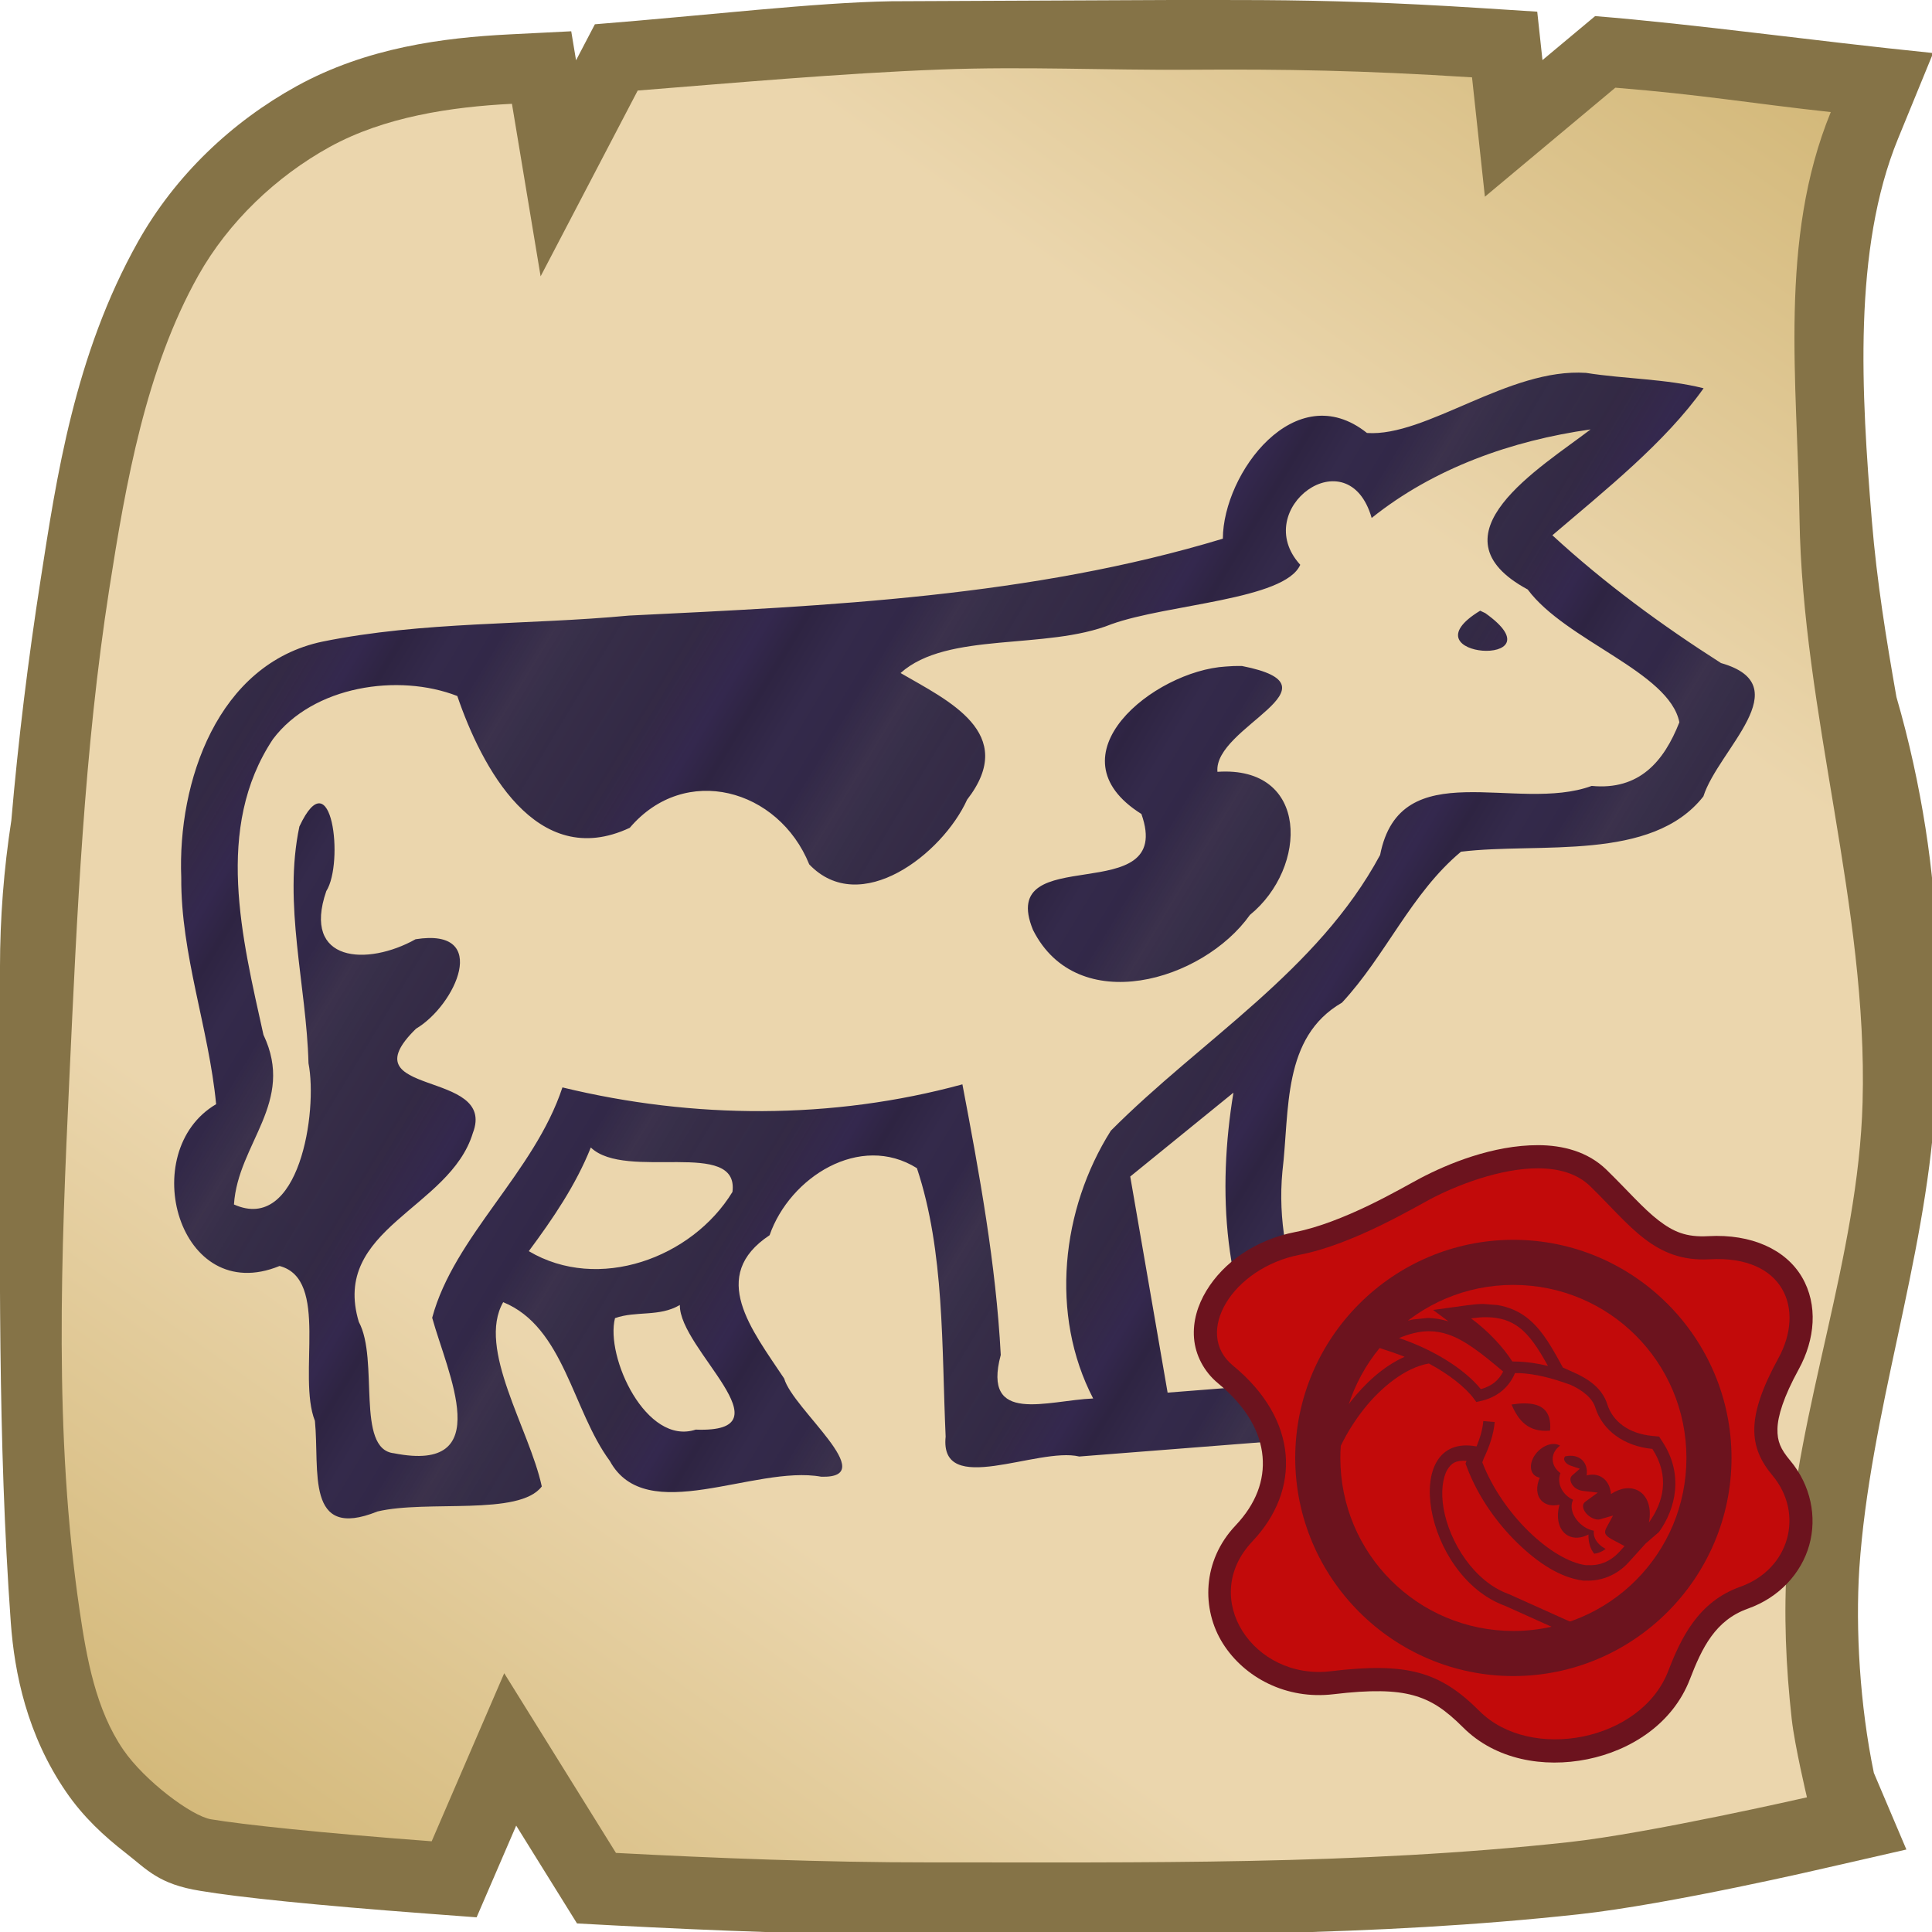 <svg height="500" viewBox="0 0 132.292 132.292" width="500" xmlns="http://www.w3.org/2000/svg" xmlns:xlink="http://www.w3.org/1999/xlink"><linearGradient id="a"><stop offset="0" stop-color="#d3b879"/><stop offset=".25" stop-color="#ebd6ad"/><stop offset=".5" stop-color="#ebd6ad"/><stop offset=".75" stop-color="#ebd6ad"/><stop offset="1" stop-color="#d3b879"/></linearGradient><linearGradient id="b" gradientUnits="userSpaceOnUse" x1="116.132" x2="22.669" xlink:href="#a" y1="0" y2="132.292"/><linearGradient id="c" gradientUnits="userSpaceOnUse" spreadMethod="repeat" x1="-17.85" x2="5.027" xlink:href="#d" y1="110.49" y2="126.856"/><linearGradient id="d"><stop offset="0" stop-color="#2e2442"/><stop offset=".125" stop-color="#342a4b"/><stop offset=".25" stop-color="#322848"/><stop offset=".375" stop-color="#322947" stop-opacity=".95"/><stop offset=".5" stop-color="#322a46" stop-opacity=".98"/><stop offset=".75" stop-color="#2e2442" stop-opacity=".97"/><stop offset=".906" stop-color="#34284e"/><stop offset="1" stop-color="#2e2442"/></linearGradient><filter id="e" color-interpolation-filters="sRGB" height="1.006" width="1.006" x="-.003" y="-.003"><feGaussianBlur stdDeviation=".352"/></filter><filter id="f" color-interpolation-filters="sRGB" height="1.009" width="1.009" x="-.004" y="-.004"><feGaussianBlur stdDeviation=".123"/></filter><linearGradient id="g" gradientTransform="matrix(.813 -.064 .064 .813 -169.125 38.274)" gradientUnits="userSpaceOnUse" spreadMethod="repeat" x1="193.16" x2="216.037" xlink:href="#d" y1="90.853" y2="107.22"/><filter id="h" color-interpolation-filters="sRGB" height="1.042" width="1.031" x="-.016" y="-.021"><feGaussianBlur stdDeviation=".697"/></filter><path d="m250.471 499.983c51.835.039 104.538.441 157.504-5.348 23.527-2.571 63.666-11.943 63.666-11.943l20.957-4.789-8.406-19.797c-3.626-17.49-4.76-37.133-3.756-52.852 2.741-40.111 16.933-78.897 19.564-119.016.828-12.623.691-24.469.344-42.18-.347-17.711-3.704-41.244-10.317-63.953-2.609-14.831-5.05-29.754-6.35-45.516-2.711-32.883-4.959-70.153 6.762-98.752l9.072-22.131c-31.313-3.172-61.138-7.435-87.342-9.543l-13.605 11.365-1.35-12.51-15.117-.967c-21.868-1.39-38.846-1.919-56.314-2.025-5.823-.036-16.508-.027-22.639-.027l-72.837.327c-19.69.327-47.169 3.598-76.591 5.948l-4.609 8.811-.258.496-1.246-7.498-16.018.805c-16.981.856-36.821 3.38-54.957 13.381-16.734 9.228-31.341 23.054-40.965 40.189-16.466 29.318-21.106 61.291-25.148 87.197-3.249 20.824-5.799 41.628-7.584 62.336-1.944 12.576-2.924 25.282-2.933 38.008l.001 27.979c.014 46.729-.629 93.964 2.793 141.27.941 13.005 4.17 29.035 14.33 43.824 4.451 6.479 9.806 11.404 15.326 15.693 5.506 4.279 8.509 8.111 19.365 9.824 9.832 1.663 30.066 3.742 58.57 5.875l12.771.959 10.229-23.693 15.715 25.273 9.365.502c25.465 1.348 54.433 2.491 81.955 2.473z" fill="#857347" stroke-width="3.78" transform="scale(.265)"/><path d="m43.667 6.199-6.649 12.723-1.963-11.814c-4.152.209-8.735.888-12.484 2.956-3.665 2.021-6.931 5.135-8.988 8.796-3.594 6.399-4.968 14.212-6.101 21.472-1.724 11.049-2.209 22.267-2.729 33.439-.565 12.142-1.075 24.438.693 36.464.487 3.314 1.111 6.835 3.004 9.59 1.45 2.11 4.687 4.544 6.008 4.751 2.083.354 7.611.944 15.101 1.505l4.967-11.508 7.651 12.304c6.689.354 14.283.654 21.43.649 14.614-.01 29.291.201 43.819-1.387 5.496-.601 16.303-3.069 16.303-3.069s-.84-3.54-1.041-5.344c-.4-3.586-.562-7.22-.321-10.821.708-10.588 4.876-20.805 5.172-31.413.374-13.426-4.117-26.631-4.321-40.061-.141-9.278-1.441-19.011 2.143-27.756-5.568-.608-8.703-1.18-14.752-1.67l-8.932 7.465-.881-8.173c-7.611-.484-12.854-.566-19.284-.522-5.85.04-11.266-.236-17.112-.015-6.769.256-14.283.929-20.733 1.44z" fill="url(#b)" stroke-width="4.763"/><g><path d="m108.604 25.533c-5.286-.357-10.944 4.398-15.002 4.115-4.897-3.905-9.848 2.745-9.869 7.238-13.137 3.978-27.005 4.603-40.655 5.265-6.991.658-14.097.384-20.993 1.782-7.19 1.508-9.933 9.612-9.674 16.157-.033 5.278 1.886 10.3 2.388 15.518-5.507 3.241-2.571 13.912 4.343 11.079 3.447.905 1.194 7.495 2.422 10.607.334 3.39-.683 8.206 4.279 6.204 3.395-.809 9.72.333 11.255-1.715-.845-3.934-4.462-9.433-2.643-12.618 4.169 1.701 4.74 7.412 7.302 10.871 2.488 4.571 9.91.254 14.477 1.081 4.145.12-1.948-4.63-2.538-6.723-2.226-3.352-5.204-7.024-.999-9.814 1.383-3.976 6.196-7.028 10.088-4.591 1.906 5.721 1.689 12.283 1.967 18.383-.439 4.202 6.311.68 9.151 1.361 6.722-.527 13.444-1.053 20.166-1.58-3.71-5.242-6.883-11.315-6.257-17.942.503-4.203-.034-9.18 4.078-11.556 3.001-3.222 4.734-7.485 8.15-10.335 5.369-.656 13.054.721 16.597-3.787 1.023-3.214 6.597-7.599 1.207-9.131-4.074-2.6-7.989-5.471-11.547-8.75 3.614-3.085 7.724-6.353 10.355-10.066-2.587-.652-5.39-.631-8.047-1.053zm.304 3.875c-3.367 2.583-11.195 7.24-4.3 10.957 2.603 3.513 9.698 5.64 10.385 9.092-1.058 2.69-2.748 4.67-6.005 4.358-5.116 1.881-13.109-2.3-14.486 4.728-4.278 7.949-12.24 12.65-18.439 18.882-3.395 5.382-4.191 12.596-1.21 18.335-3.14.126-7.623 1.84-6.327-2.981-.329-6.241-1.461-12.401-2.626-18.53-8.911 2.432-18.43 2.388-27.388.21-1.921 5.821-7.418 10.193-8.919 15.774 1.053 3.802 4.433 10.673-2.616 9.278-2.64-.276-1.006-6.413-2.408-8.996-1.919-6.401 6.232-7.733 7.808-12.93 1.701-4.412-8.708-2.433-3.89-7.145 2.701-1.598 5.156-6.949-.031-6.126-3.296 1.846-7.8 1.607-6.115-3.293 1.234-1.948.376-9.171-1.84-4.427-1.127 5.332.481 10.828.623 16.213.648 3.293-.634 11.675-5.104 9.668.27-4.192 4.221-6.993 2.019-11.62-1.453-6.584-3.387-14.163.65-20.242 2.745-3.649 8.585-4.527 12.625-2.954 1.637 4.8 5.391 12.033 11.809 9.024 3.785-4.45 10.196-2.669 12.289 2.505 3.49 3.655 9.114-.698 10.81-4.431 3.547-4.575-1.341-6.798-4.556-8.672 3.205-2.876 9.964-1.538 14.435-3.343 3.84-1.382 11.883-1.663 12.933-4.069-3.483-3.813 3.28-8.817 4.89-3.206 4.273-3.424 9.605-5.301 14.981-6.062zm-7.554 12.409c-5.379 3.27 5.7 3.975.35.167l-.242-.115zm-17.424 3.823c-4.915.295-12.137 6.099-5.773 10.097 2.352 6.634-9.978 1.727-7.422 7.942 3.034 6.03 11.622 3.52 14.851-1.029 3.984-3.241 4.087-10.229-2.222-9.8-.294-3.085 8.841-5.839 1.677-7.247l-.556.003zm-67.651 14.714.001.18zm68.179 14.467c-1.107 6.708-.713 14.023 2.9 19.958-2.469.193-4.938.387-7.407.58-.853-4.932-1.706-9.865-2.559-14.797 2.355-1.914 4.711-3.828 7.066-5.742zm-44.003 3.753c2.401 2.312 10.178-.658 9.699 3.042-2.769 4.541-9.19 6.879-13.945 4.056 1.644-2.216 3.219-4.522 4.246-7.098zm-6.834 10.499-.032.225zm12.931.284c-.059 3.025 7.675 8.785 1.086 8.535-3.385 1.119-6.205-4.986-5.526-7.633 1.449-.516 3.032-.067 4.44-.901z" fill="url(#g)"/><path d="m108.604 25.533c-5.173.357-10.333 1.858-15.002 4.115-3.673 1.775-6.081 5.722-9.869 7.238-12.686 5.079-27.068 3.809-40.655 5.265-6.983.748-15.036-1.936-20.993 1.782-5.325 3.324-8.467 9.996-9.674 16.157-1.006 5.136 1.027 10.464 2.388 15.518 1.032 3.83 3.174 7.288 4.343 11.079 1.068 3.466.962 7.287 2.422 10.607 1.011 2.3 1.973 5.207 4.279 6.204 3.484 1.505 9.092 1.403 11.255-1.715 2.45-3.531-6.602-10.949-2.643-12.618 4.022-1.696 3.529 8.675 7.302 10.871 4.183 2.433 11.578 4.956 14.477 1.081 1.435-1.918-1.989-4.392-2.538-6.723-.753-3.201-2.636-6.962-.999-9.814 1.839-3.204 6.879-6.422 10.088-4.591 5.352 3.054-2.3 13.937 1.967 18.383 2.135 2.225 6.069 1.254 9.151 1.361 6.738.234 16.479 4.065 20.166-1.58 3.463-5.303-6.269-11.608-6.257-17.942.007-4.085 2.107-7.978 4.078-11.556 2.117-3.843 4.441-7.991 8.15-10.335 4.797-3.032 12.775.408 16.597-3.787 2.068-2.269 2.39-6.298 1.207-9.131-1.86-4.456-11.25-3.93-11.547-8.75-.295-4.805 11.872-5.497 10.355-10.066-.852-2.567-5.348-1.239-8.047-1.053zm.304 3.875c2.789 2.76-5.228 7.145-4.3 10.957 1.089 4.47 10.595 4.496 10.385 9.092-.113 2.471-3.802 3.234-6.005 4.358-4.525 2.308-10.173 2.046-14.486 4.728-7.47 4.646-14.854 10.848-18.439 18.882-2.496 5.593 4.068 15.226-1.21 18.335-2.009 1.183-4.943-1.105-6.327-2.981-3.704-5.02 2.1-14.458-2.626-18.53-6.916-5.959-19.52-4.42-27.388.21-5.206 3.064-6.596 10.198-8.919 15.774-1.236 2.966.597 9.299-2.616 9.278-3.104-.021-2.844-5.922-2.408-8.996.707-4.985 7.695-7.896 7.808-12.93.061-2.711-3.214-4.519-3.89-7.145-.509-1.978 1.021-4.376-.031-6.126-1.192-1.985-4.562-1.576-6.115-3.293-1.072-1.185-.279-4.769-1.84-4.427-5.283 1.16 1.823 10.94.623 16.213-.808 3.554-1.655 10.845-5.104 9.668-3.721-1.27 1.619-7.709 2.019-11.62.688-6.716-3.629-15.021.65-20.242 2.74-3.343 8.399-3.861 12.625-2.954 4.844 1.039 7.299 6.974 11.809 9.024 3.805 1.731 8.127 2.897 12.289 2.505 3.877-.365 9.479-.771 10.81-4.431 1.117-3.068-5.916-5.703-4.556-8.672 2.058-4.49 9.67-2.044 14.435-3.343 4.36-1.189 8.849-2.133 12.933-4.069 1.761-.835 3.164-2.301 4.89-3.206 4.772-2.499 11.152-9.851 14.981-6.062zm-7.554 12.409c-.056.117.294.284.35.167.038-.081-.161-.077-.242-.115-.036-.017-.091-.088-.108-.052zm-17.424 3.823c-3.293 2.047-3.472 6.977-5.773 10.097-2.151 2.916-8.98 4.67-7.422 7.942 2.133 4.481 11.89 2.953 14.851-1.029 1.998-2.688-2.229-6.45-2.222-9.8.005-2.48 3.225-5.31 1.677-7.247-.116-.145-.371-.004-.556.003-.185.006-.397-.064-.554.034zm-67.651 14.714.001.18zm68.179 14.467c6.263 2.444 7.096 14.706 2.9 19.958-1.546 1.935-5.451 2.1-7.407.58-3.952-3.072-4.316-10.11-2.559-14.797 1.065-2.842 4.239-6.845 7.066-5.742zm-44.003 3.753c3.167-1.206 9.735-.346 9.699 3.042-.051 4.841-10.987 7.888-13.945 4.056-1.685-2.182 1.669-6.117 4.246-7.098zm-6.834 10.499-.032.225zm12.931.284c2.331 1.671 3.753 7.48 1.086 8.535-2.921 1.155-6.667-4.707-5.526-7.633.549-1.407 3.213-1.781 4.44-.901z" fill="url(#g)" filter="url(#h)" opacity=".25"/><use height="100%" stroke-width="3.148" transform="matrix(.318 0 0 .318 150.088 78.086)" width="100%" xlink:href="#i"/></g><g display="none"><path d="m-60.667 102.245c-4.439 0-7.09 3.131-.652 3.131 4.439-0 7.091-3.131.652-3.131zm13.974 1.783c-4.411 0-7.613 1.011-8.479 2.808-8.541-.256-15.628 2.73-13.791 4.776.239.267.031.569-.537.597-14.205.698-16.843 7.092-3.166 9.073.579.084.694.504.419.776-3.322 3.276 3.925 5.674 14.686 5.674 10.993 0 16.942-1.892 15.047-4.958-.418-.677-.206-1.156.716-1.252 14.542-1.512 10.852-9.718-1.671-10.507-2.552-.161-1.946-1.373-1.016-1.492 10.439-1.337 4.086-5.495-2.207-5.495zm9.571 20.781c-3.643.067-5.455 2.497.147 2.885 4.12.285 6.579-2.451.604-2.866-.257-.018-.508-.024-.751-.019zm-35.202 4.121c-6.989 0-10.137 5.045 0 5.044 6.989-0 10.137-5.045 0-5.044z" display="inline" fill="url(#c)"/><g id="i" display="inline" transform="translate(92.947 -74.031)"><path d="m-233.658 75.061c-.007-0-.013.002-.019.002-9.801-.033-19.586 4.045-25.453 7.139-2.164 1.141-6.144 3.469-11.113 5.861-4.969 2.392-10.809 4.743-15.711 5.691-8.621 1.667-15.498 6.523-19.209 12.67-1.855 3.073-2.938 6.566-2.654 10.18.284 3.614 2.124 7.229 5.199 9.756 6.306 5.181 9.108 10.644 9.559 15.74.45 5.097-1.375 10.163-5.822 14.863-7.207 7.618-7.35 18.064-2.717 25.406s13.66 12.143 23.828 10.92c8-.962 13.238-.84 17.146.234 3.909 1.074 6.87 3.042 10.754 6.924 6.993 6.988 17.367 8.74 26.744 6.846 9.377-1.894 18.384-7.646 22.072-17.201 2.619-6.784 5.458-12.727 12.521-15.238 6.74-2.395 11.486-7.613 13.189-13.656 1.703-6.043.357-12.891-4.096-18.219h-.002c-2.081-2.489-2.804-4.139-2.744-6.83.059-2.691 1.272-6.802 4.58-12.832 3.518-6.415 4.197-13.87.701-19.834-3.496-5.964-10.904-9.345-20.152-8.828-4.811.269-7.527-.94-10.758-3.416-3.23-2.476-6.652-6.46-11.188-10.883v-.002c-4.075-3.973-9.522-5.272-14.656-5.293zm-.041 9.975c.001 0.0.001-0.0.002 0 3.53.015 6.065.835 7.732 2.461 4.124 4.022 7.603 8.224 12.084 11.658 4.481 3.434 10.286 5.857 17.381 5.461 6.784-.379 9.655 1.634 10.99 3.912 1.335 2.278 1.398 5.912-.84 9.992-3.7 6.745-5.693 12.197-5.809 17.408-.115 5.211 2.019 9.803 5.064 13.447 2.458 2.941 2.974 6.186 2.148 9.117-.826 2.931-3.001 5.567-6.928 6.963h-.002c-11.082 3.94-15.666 13.746-18.484 21.045-2.169 5.619-8.003 9.654-14.742 11.016-6.739 1.361-13.756-.163-17.719-4.123-4.56-4.558-9.317-7.88-15.162-9.486s-12.395-1.554-20.98-.521c-6.417.772-11.636-2.273-14.201-6.338s-2.863-8.588 1.527-13.229c6.054-6.399 9.232-14.442 8.512-22.596s-5.265-16.083-13.16-22.57c-1.196-.982-1.505-1.753-1.59-2.83-.085-1.077.247-2.581 1.25-4.242 2.005-3.322 6.62-6.882 12.564-8.031 6.388-1.235 12.773-3.914 18.145-6.5 5.372-2.586 9.848-5.185 11.438-6.023 4.805-2.534 14.044-6.016 20.779-5.99z" fill="#6c131e"/><path d="m-233.678 80.048c-8.271-.033-17.788 3.75-23.126 6.565-3.754 1.979-16.913 9.855-28.203 12.039-14.565 2.816-22.986 16.835-14.445 23.854 14.202 11.668 14.693 26.785 4.192 37.885-11.597 12.258.307 29.942 16.892 27.947 16.585-1.995 23.579.144 32.023 8.583 10.956 10.948 34.781 6.55 40.639-8.624 2.719-7.042 6.43-14.915 15.503-18.141 10.667-3.791 13.847-15.709 6.937-23.978-5.127-6.134-5.718-12.484 1.29-25.259 5.756-10.494 1.232-22.179-14.8-21.283-11.907.665-17.046-7.264-25.706-15.709-2.871-2.8-6.863-3.86-11.195-3.877z" fill="#c20a0a" stroke-width="9.975"/><path d="m-239.052 95.443c-25.861 0-46.971 21.1-46.971 46.963 0 25.863 21.108 46.973 46.971 46.973 25.862 0 46.971-21.11 46.971-46.973 0-25.862-21.109-46.963-46.971-46.963z" fill="#6c131e"/><path d="m-239.052 105.151c-20.609 0-37.257 16.647-37.257 37.257 0 20.609 16.648 37.265 37.257 37.265 20.608 0 37.265-16.655 37.265-37.264 0-20.609-16.656-37.257-37.265-37.257z" fill="#c20a0a" stroke-width="9.975"/><path d="m-920.529 467.439c-5.589 1.055-11.31 2.761-17.285 5.223l-28.514 11.748 29.244 9.789c3.267 1.094 6.497 2.29 9.672 3.572-17.47 7.749-32.362 21.944-43.494 36.01-7.715 9.748-14.675 20.618-20.279 32.24l-.961 1.996-.152 2.211c-.239 3.487-.373 7.027-.373 10.617 0 84.087 68.227 152.342 152.314 152.342 11.539 0 22.789-1.287 33.604-3.715l33.656-7.559-69.568-31.293-.406-.146c-27.952-10.121-47.951-42.215-52.67-69.473-2.359-13.629-.622-25.449 3.113-31.566 3.181-5.209 6.959-7.811 15.545-7.104l-.822 2.236 1.557 4.039c8.9 23.099 23.903 44.201 40.604 60.449 16.7 16.248 34.732 28.041 52.916 30.49l.574.078.58.019c.691.024 1.354.005 2.01-.031 11.157.437 24.263-3.744 34.344-14.893l13.803-15.26 10.809-9.324c13.695-19.039 20.019-46.784 3.107-72.885l-3.023-4.668-5.539-.527c-19.538-1.857-32.27-12.071-36.529-25.645-4.103-13.076-15.354-20.644-27.186-25.918l-8.896-3.967-3.377-6.123c-8.033-14.566-15.583-26.768-26.814-35.123-6.377-4.744-14.098-8.057-22.959-9.553l-11.684-.898c-4.111.053-8.346.445-12.746 1.049l-27.918 3.828 12.482 9.268c-5.471-1.649-11.19-2.718-17.207-2.725z" fill="#6c131e" filter="url(#e)" stroke-width="1" transform="matrix(.265 0 0 .265 -16.707 -11.275)"/><path d="m-245.156 112.107c-.919.011-1.927.102-3.008.25 3.629 2.694 6.726 5.956 8.897 9.284.218 0 .436.002.653.006 2.378.051 4.671.383 7.005.948-2.066-3.746-3.941-6.606-6.246-8.321-1.819-1.353-3.957-2.128-6.913-2.166-.127-.002-.257-.002-.388 0zm-12.065 3.022c-.096-0-.192.001-.289.003-1.849.041-3.865.516-6.168 1.465 7.395 2.476 14.083 6.643 17.626 11.002 2.419-.675 3.875-1.937 4.799-3.793-4.575-3.868-8.224-6.763-11.84-7.978-1.338-.45-2.69-.699-4.128-.7zm-.027 6.948c-5.189.89-10.435 5.313-13.959 9.766-1.91 2.413-3.634 5.109-5.011 7.963-.059.859-.091 1.726-.091 2.601 0 20.609 16.648 37.264 37.257 37.264 2.827 0 5.579-.315 8.224-.909l-9.979-4.489c-17.591-6.369-22.746-37.446-6.17-34.338.768-1.864 1.306-3.689 1.45-5.458l2.452.201c-.222 2.711-1.162 5.329-2.373 7.89-.096.268-.194.543-.288.798 4.323 11.22 14.976 21.152 22.311 22.14.12.004.251 0.0.389-.011 2.24.136 4.72-.556 6.872-2.936l1.051-1.162-1.379-.745c-.857-.463-1.881-.934-2.391-1.438-.255-.252-.368-.457-.405-.684-.037-.227-.017-.556.294-1.129l1.405-2.587-2.828.819c-.83.24-2.278-.399-3.057-1.41-.39-.505-.58-1.041-.577-1.427.003-.387.095-.675.625-1.06l2.561-1.859-3.144-.358c-1.313-.15-2.155-.877-2.523-1.619-.369-.742-.304-1.327.181-1.752l1.607-1.406-2.022-.685c-.884-.3-1.355-.994-1.363-1.399-.004-.181.031-.351.242-.589 1.439-.315 2.798-.059 3.697.839.81.809 1.099 1.991.918 3.269 1.125-.297 2.236-.212 3.174.329 1.229.709 1.928 2.065 2.063 3.681 2.002-1.334 4.232-1.675 5.958-.68 2.036 1.174 2.812 3.885 2.212 6.812 3.158-4.391 4.552-9.967.739-15.853-6.151-.585-10.753-4.038-12.28-8.903-.662-2.108-2.801-3.774-5.528-4.989l-.01.028c-3.915-1.425-7.315-2.284-10.873-2.466l.01.021c-.302-.012-.601-.021-.89-.023-1.255 3.011-3.773 5.252-7.56 6.062l-.777.166-.471-.64c-1.871-2.544-5.427-5.324-9.741-7.644zm20.563 8.59c3.676-.01 5.907 1.529 5.54 5.851-4.718.446-6.836-2.196-8.302-5.612.988-.152 1.914-.236 2.762-.239zm6.372 8.735-.001.001c.488.009.94.131 1.318.37-.199.145-.381.3-.547.466-.691.69-1.065 1.596-1.047 2.467.024 1.227.694 2.262 1.669 2.97-.413 1.067-.323 2.298.185 3.32.502 1.009 1.388 1.879 2.541 2.422-.19.443-.312.904-.316 1.36-.008 1.107.445 2.112 1.089 2.947.894 1.16 2.22 2.098 3.689 2.357-.024.287-.027.57.018.843.138.848.594 1.535 1.103 2.038.449.444.947.776 1.422 1.052-.835.631-1.634.929-2.451 1.025-.858-1.045-1.278-2.512-1.239-4.14-1.549.813-3.187.942-4.491.19-1.931-1.114-2.553-3.822-1.736-6.625-1.492.365-2.913.121-3.842-.807-1.168-1.167-1.256-3.11-.408-4.996-.484-.081-.916-.285-1.254-.622-1.159-1.158-.76-3.434.892-5.084 1.032-1.031 2.31-1.574 3.405-1.553z" fill="#c20a0a" filter="url(#f)" stroke-width="6.085"/></g><path d="m468.958 108.958c-27.507 2.08-48.997 7.94-71.375 22.572-5.333-2.214-12.62-17.738-16-16-11.82 6.08-14.892 19.555-4.916 32.817l-59.084 9.916c-24.776 3.341-49.567 4.838-74.187 5.334 1.326 3.832 2.96 7.636 4.812 10.05 5.219 6.802 20.323 6.21 21.07 14.75 1.935 22.098-24.876 47.415-47.056 47.057-15.401-.248-17.017-28.762-31.604-33.713-19.097-6.482-41.62 18.77-59.699 9.832-15.267-7.547-24.992-39.8-27.836-50.41-10.213-.127-20.327-.142-30.316.035-12.564.366-22.902 5.645-29.408 14.239-8.676 11.458-11.652 26.658-13.254 42.925-1.78 18.057 6.147 53.007 5.517 70.282-.504 13.85-7.493 11.87-11.912 18.888-13.52 21.47 8.894 20.83 17.014 5.56 12.482-23.473 4.253-63.11 7.195-92.974 1.855-35.76 10.597-23.937 15.664-24.588-4.2 13.065-6.21 30.962-7 51.334 6.895-2.342 36.498-11.6 42.73-.174 6.872 12.598-27.802 22.016-23.878 35.819 2.464 8.666 22.95 2.378 24.582 11.238 3.322 18.035-32.13 38.713-42.236 44.209.812 23.329 1.564 45.567 1.238 65.086h29.891c-4.234-16.543-12.038-49.944-4.06-55.084 21.425-18.091 29.836-37.484 42.732-56.428 8.755 2.556 16.92 4.787 24.782 6.672 3.553.972 7.244 1.771 10.984 2.44 24.859 4.967 61.553 5.678 90.783-.172 3.76 34.12 7.263 68.452 4.602 102.572h28.957c-12.375-26.902-4.263-65.044 13.892-86.27l44.934-33.462c24.881-16.384 42.93-37.996 55.982-63.38 30.402 3.413 57.086 3.29 77.192-.786l12.84-19.55c-24.257-17.857-43.3-36.585-62.948-58.13 10.063-14.533 25.027-22.765 39.375-32.506zm-39.375 54.572a8 8 0 1 1 0 16 8 8 0 0 1 0-16zm-63.383 19.951c5.029 9.822-26.17 10.808-24.933 21.772.998 8.847 22.204 3.839 23.53 12.643 3.818 25.373-28.44 53.805-54.08 54.78-14.262.544-34.902-14.06-32.308-28.093 2.605-14.092 34.551-1.657 40.383-14.748 4.724-10.603-18.352-22.01-12.992-32.307 6.264-12.032 30.364-22.553 41.934-22.646s15.606 3.347 18.466 8.6zm-26.585 126.346-34.707 23.96 6.464 69.255h34.414c-11.783-22.454-15.58-55.506-6.171-93.215zm-204.561 1.41c-6.047 12.184-14.147 21.97-22.174 31.242 5.97 3.235 11.648 5.414 17.154 6.614 11.218 2.443 21.636.333 29.948-4.408 10.056-5.737 17.521-14.452 24.115-23.368-14.615-.869-32.96-2.962-49.043-10.08zm24.252 52c-8.737 2.585-17.452 3.7-25.566 2.96 5.167 12.624 10.45 24.152 15.824 36.845h28.306c-10.393-18.48-16.148-29.285-18.564-39.805z" fill="#3d3846" stroke="#000" transform="matrix(.265 0 0 .265 134.957 -118.948)"/><path d="m868.625 96.324-13.633-.17c-10.343-.129-20.637-.144-30.859.037l-.102.002-.104.002c-17.312.504-33.331 8.285-43.234 21.367-12.104 15.986-15.109 34.683-16.816 52.025-1.257 12.752.689 26.188 2.387 39.48 1.698 13.293 3.255 26.462 3.057 31.91v.002c-.008.164.021.128.021.264-1.652 1.012-5.358 3.621-9.178 9.688-4.553 7.231-7.99 14.129-6.826 23.812 1.164 9.684 11.892 19.158 20.221 20.197 6.955.868 12.847-.262 17.938-2.762.803 23.084 1.523 44.893 1.211 63.553l-.305 18.301h71.381l-5.75-22.465c-2.054-8.026-4.913-20.096-6.207-29.746-.564-4.207-.72-7.723-.664-9.883.761-.682 1.504-1.365 2.236-2.049l2.592 1.404c2.763 1.497 5.551 2.692 8.342 3.871l4.436 10.84c5.341 13.049 10.658 24.649 15.906 37.045l4.65 10.982h71.006l-15.088-26.824c-10.315-18.342-15.087-27.947-16.709-35.01l-.85-3.695c9.652-7.116 16.799-15.693 22.568-23.494l6.908-9.338c10.826.105 21.862-.45 32.701-1.65 2.779 27.533 4.645 54.504 2.609 80.611l-1.512 19.4h55.699 20.809 59.775l-13.834-26.365c-9.145-17.427-13.18-46.284-4.644-80.492l4.945-19.82c21.239-15.2 37.903-34.126 50.553-55.5 26.636 2.276 50.64 1.984 70.688-2.08l7.352-1.49 26.324-40.082-13.74-10.115c-18.452-13.584-33.702-27.731-48.926-43.631 6.747-5.655 15.07-11.016 24.793-17.617l28.404-25.41-38.515-7.483-16.957 1.327c-11.424 1.327-31.421 6.375-50.699 16.355-1.019-1.329-2.176-2.737-3.795-4.361-1.383-1.387-2.984-3.051-6.533-4.799-3.55-1.748-11.183-3.267-17.621.043v.002c-10.156 5.224-18.152 15.159-20.137 26.66-.455 2.635-.572 5.286-.449 7.924l-37.752 6.336c-23.851 3.208-47.9 4.673-71.978 5.158zm-86.936 75.019c-.011.112-.008.224-.019.336-.011.186-.034.308-.043.496zm69.691 138.895c.07.078.022.465-.227 1.035.008-.112-.011-.363-.004-.463.038-.473.165-.646.23-.572z" fill="#1a5fb4" transform="scale(.265)"/><path d="m322.961 16.391c-7.278.55-12.964 2.101-18.885 5.972-1.411-.586-3.339-4.693-4.233-4.233-3.127 1.609-3.94 5.174-1.301 8.683l-15.633 2.624c-6.555.884-13.115 1.28-19.629 1.411.351 1.014.783 2.02 1.273 2.659 1.381 1.8 5.377 1.643 5.575 3.903.512 5.847-6.582 12.545-12.45 12.45-4.075-.066-4.502-7.61-8.362-8.92-5.053-1.715-11.012 4.966-15.795 2.601-4.039-1.997-6.612-10.53-7.365-13.338-2.702-.034-5.378-.038-8.021.009-3.324.097-6.059 1.494-7.781 3.767-2.296 3.032-3.083 7.053-3.507 11.357-.471 4.778 1.626 14.025 1.46 18.595-.133 3.664-1.983 3.141-3.152 4.997-3.577 5.681 2.353 5.511 4.502 1.471 3.303-6.211 1.125-16.698 1.904-24.599.491-9.462 2.804-6.333 4.144-6.506-1.111 3.457-1.643 8.192-1.852 13.582 1.824-.62 9.657-3.069 11.306-.046 1.818 3.333-7.356 5.825-6.318 9.477.652 2.293 6.072.629 6.504 2.973.879 4.772-8.501 10.243-11.175 11.697.215 6.172.414 12.056.328 17.221h7.909c-1.12-4.377-3.185-13.214-1.074-14.574 5.669-4.787 7.894-9.918 11.306-14.93 2.316.676 4.477 1.267 6.557 1.765.94.257 1.917.469 2.906.646 6.577 1.314 16.286 1.502 24.02-.046.995 9.028 1.922 18.111 1.218 27.139h7.662c-3.274-7.118-1.128-17.21 3.676-22.826l11.889-8.853c6.583-4.335 11.359-10.053 14.812-16.769 8.044.903 15.104.87 20.424-.208l3.397-5.173c-6.418-4.725-11.456-9.68-16.655-15.38 2.663-3.845 6.622-6.023 10.418-8.601zm-10.418 14.439a2.117 2.117 0 1 1 0 4.233 2.117 2.117 0 0 1 0-4.233zm-16.77 5.279c1.331 2.599-6.924 2.86-6.597 5.761.264 2.341 5.875 1.016 6.226 3.345 1.01 6.713-7.525 14.236-14.309 14.494-3.773.144-9.234-3.72-8.548-7.433.689-3.729 9.142-.438 10.685-3.902 1.25-2.805-4.856-5.823-3.437-8.548 1.657-3.183 8.034-5.967 11.095-5.992 3.061-.025 4.129.886 4.886 2.275zm-7.034 33.429-9.183 6.339 1.71 18.324h9.105c-3.118-5.941-4.122-14.686-1.633-24.663zm-54.123.373c-1.6 3.224-3.743 5.813-5.867 8.266 1.58.856 3.082 1.432 4.539 1.75 2.968.646 5.725.088 7.924-1.166 2.661-1.518 4.636-3.824 6.38-6.183-3.867-.23-8.721-.784-12.976-2.667zm6.417 13.758c-2.312.684-4.617.979-6.764.783 1.367 3.34 2.765 6.39 4.187 9.749h7.489c-2.75-4.89-4.272-7.748-4.912-10.532z" fill="#1c71d8"/><path d="m466.407 13.067-4.487.351c-3.023.351-8.313 1.687-13.414 4.327-.27-.352-.576-.724-1.004-1.154-.366-.367-.789-.807-1.729-1.27-.939-.462-2.959-.864-4.662.011v.001c-2.687 1.382-4.803 4.011-5.328 7.054-.12.697-.151 1.399-.119 2.097l-9.989 1.676c-6.311.849-12.674 1.236-19.044 1.365l-33.362-.6-3.607-.045c-2.737-.034-5.46-.038-8.165.01l-.027.001-.027.001c-4.581.133-8.819 2.192-11.439 5.653-3.203 4.23-3.997 9.177-4.449 13.765-.333 3.374.182 6.929.631 10.446.449 3.517.861 7.001.809 8.443v.001c-.002.043.006.034.006.07-.437.268-1.418.958-2.428 2.563-1.205 1.913-2.114 3.738-1.806 6.3.308 2.562 3.146 5.069 5.35 5.344 1.84.23 3.399-.069 4.746-.731.212 6.108.403 11.878.32 16.815l-.081 4.842h18.886l-1.521-5.944c-.543-2.124-1.3-5.317-1.642-7.87-.149-1.113-.19-2.043-.176-2.615.201-.18.398-.361.592-.542l.686.372c.731.396 1.469.712 2.207 1.024l1.174 2.868c1.413 3.453 2.82 6.522 4.209 9.801l1.23 2.906h18.787l-3.992-7.097c-2.729-4.853-3.992-7.394-4.421-9.263l-.225-.978c2.554-1.883 4.445-4.152 5.971-6.216l1.828-2.471c2.864.028 5.784-.119 8.652-.437.735 7.285 1.229 14.421.69 21.328l-.4 5.133h14.737 5.506 15.816l-3.66-6.976c-2.42-4.611-3.487-12.246-1.229-21.297l1.308-5.244c5.619-4.022 10.028-9.029 13.375-14.684 7.047.602 13.399.525 18.703-.55l1.945-.394 6.965-10.605-3.635-2.676c-4.882-3.594-8.917-7.337-12.945-11.544 1.785-1.496 3.987-2.915 6.56-4.661l7.515-6.723zm0 4.763c-3.796 2.577-7.755 4.755-10.418 8.601 5.199 5.7 10.237 10.655 16.655 15.38l-3.397 5.173c-5.32 1.078-12.38 1.111-20.424.208-3.453 6.716-8.229 12.434-14.812 16.769l-11.889 8.854c-4.804 5.616-6.95 15.708-3.676 22.825h-7.662c.704-9.028-.223-18.111-1.217-27.139-7.734 1.548-17.442 1.36-24.02.045-.99-.177-1.966-.388-2.906-.645-2.08-.499-4.24-1.089-6.557-1.765-3.412 5.012-5.638 10.143-11.306 14.93-2.111 1.36-.046 10.197 1.074 14.574h-7.909c.086-5.164-.113-11.048-.328-17.221 2.674-1.454 12.054-6.925 11.175-11.697-.432-2.344-5.852-.681-6.504-2.973-1.038-3.652 8.136-6.144 6.317-9.477-1.649-3.023-9.481-.574-11.306.046.209-5.39.741-10.125 1.852-13.582-1.341.172-3.654-2.956-4.144 6.506-.778 7.902 1.399 18.388-1.903 24.599-2.148 4.04-8.079 4.21-4.502-1.471 1.169-1.857 3.018-1.333 3.152-4.998.167-4.571-1.93-13.818-1.459-18.595.424-4.304 1.211-8.326 3.507-11.357 1.721-2.274 4.457-3.67 7.781-3.767 2.643-.047 5.319-.043 8.021-.009.752 2.807 3.326 11.341 7.365 13.338 4.783 2.365 10.743-4.316 15.795-2.601 3.859 1.31 4.287 8.854 8.362 8.92 5.868.095 12.962-6.604 12.45-12.45-.198-2.26-4.194-2.103-5.575-3.903-.49-.639-.922-1.645-1.273-2.659 6.514-.131 13.073-.527 19.628-1.411l15.633-2.624c-2.639-3.509-1.827-7.074 1.301-8.683.894-.46 2.822 3.648 4.233 4.233 5.921-3.871 11.607-5.422 18.885-5.972zm-10.418 14.439a2.117 2.117 0 0 0 0 4.233 2.117 2.117 0 1 0 0-4.233zm-21.656 3.003c-3.061.025-9.438 2.808-11.095 5.992-1.418 2.724 4.687 5.742 3.437 8.548-1.543 3.464-9.995.174-10.685 3.902-.686 3.713 4.775 7.577 8.548 7.433 6.784-.258 15.319-7.78 14.309-14.494-.351-2.329-5.961-1.004-6.225-3.345-.327-2.901 7.927-3.162 6.596-5.76-.757-1.39-1.824-2.3-4.885-2.275zm-84.066 11.502c-.003.03-.002.059-.005.089-.003.049-.009.081-.011.131zm81.917 24.203c-2.489 9.977-1.485 18.722 1.632 24.663h-9.105l-1.71-18.324zm-54.123.373c4.255 1.883 9.109 2.437 12.976 2.667-1.745 2.359-3.72 4.665-6.38 6.183-2.199 1.254-4.956 1.813-7.924 1.166-1.457-.318-2.959-.894-4.539-1.75 2.124-2.453 4.267-5.042 5.867-8.266zm-9.355 12.173c.018.021.006.123-.06.274.002-.03-.003-.096-.001-.122.01-.125.044-.171.061-.151zm15.772 1.585c.639 2.783 2.162 5.642 4.911 10.532h-7.489c-1.422-3.358-2.82-6.409-4.187-9.749 2.147.196 4.453-.099 6.764-.783z" fill="#3584e4"/></g></svg>